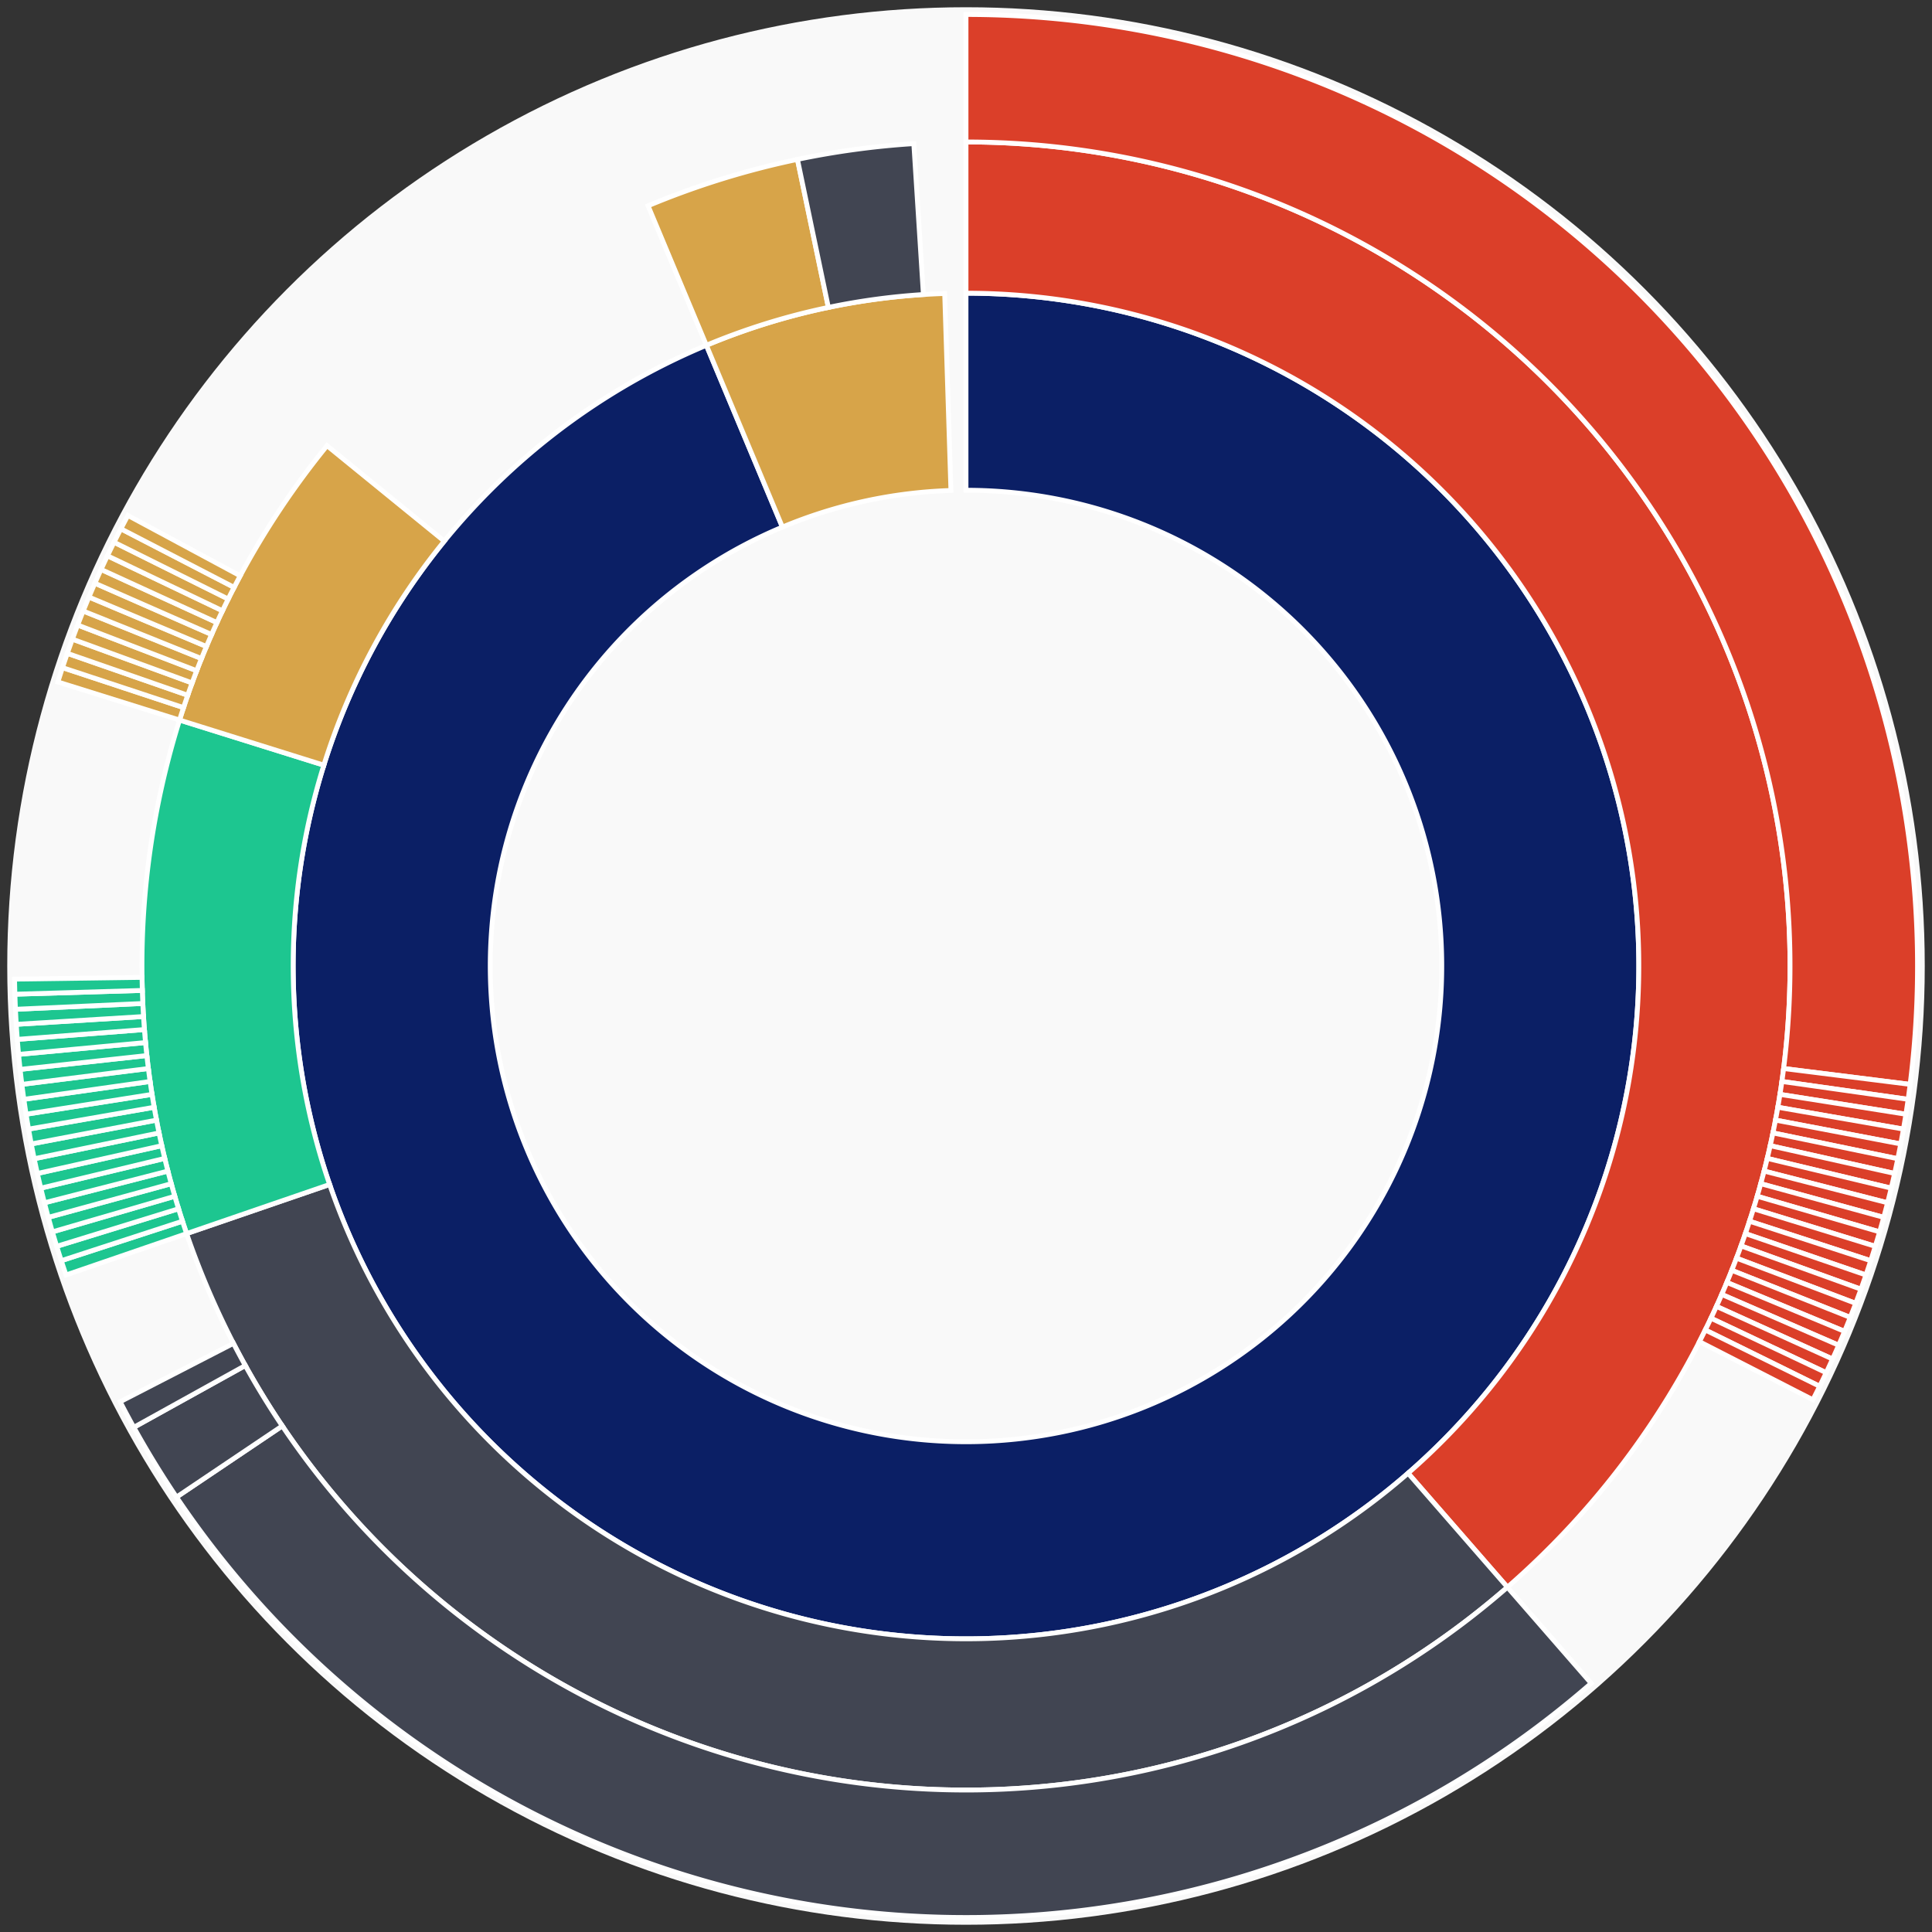 <svg xmlns="http://www.w3.org/2000/svg" width="400" height="400" id="block-7907843"><rect width="100%" height="100%" fill="#333333" stroke="none"/><g id="burst-container" transform="translate(200,200)"><circle r="197" style="fill: #f9f9f9; stroke: #f9f9f9; stroke-width: 3; opacity: 1;" id="circle-base"></circle><path display="none" d="M6.031385485800715e-15,-98.5A98.5,98.5,0,1,1,-6.031385485800715e-15,98.5A98.5,98.5,0,1,1,6.031385485800715e-15,-98.5Z" fill-rule="evenodd" id="p-type-root" style="stroke: #fff; opacity: 1;"></path><path d="M8.529667153919608e-15,-139.3A139.3,139.3,0,1,1,-53.752,-128.512L-38.008,-90.871A98.5,98.5,0,1,0,6.031385485800715e-15,-98.5Z" fill-rule="evenodd" style="fill: #0B1F65; stroke: #fff; opacity: 1;" id="p-type-data"></path><path d="M-53.752,-128.512A139.3,139.3,0,0,1,-4.414,-139.23L-3.121,-98.451A98.5,98.5,0,0,0,-38.008,-90.871Z" fill-rule="evenodd" style="fill: #D7A449; stroke: #fff; opacity: 1;" id="p-type-value"></path><path d="M1.0446666101440332e-14,-170.607A170.607,170.607,0,0,1,112.096,128.613L91.526,105.012A139.3,139.3,0,0,0,8.529667153919608e-15,-139.3Z" fill-rule="evenodd" style="fill: #DB3F29; stroke: #fff; opacity: 1;" id="p-type-functions"></path><path d="M112.096,128.613A170.607,170.607,0,0,1,-161.361,55.402L-131.751,45.235A139.3,139.3,0,0,0,91.526,105.012Z" fill-rule="evenodd" style="fill: #414552; stroke: #fff; opacity: 1;" id="p-type-ether"></path><path d="M-161.361,55.402A170.607,170.607,0,0,1,-162.829,-50.925L-132.95,-41.58A139.3,139.3,0,0,0,-131.751,45.235Z" fill-rule="evenodd" style="fill: #1DC690; stroke: #fff; opacity: 1;" id="p-type-logs"></path><path d="M-162.829,-50.925A170.607,170.607,0,0,1,-132.292,-107.729L-108.016,-87.96A139.3,139.3,0,0,0,-132.95,-41.58Z" fill-rule="evenodd" style="fill: #D7A449; stroke: #fff; opacity: 1;" id="p-type-tokenTransfers"></path><path d="M-65.832,-157.394A170.607,170.607,0,0,1,-34.897,-167L-28.493,-136.355A139.3,139.3,0,0,0,-53.752,-128.512Z" fill-rule="evenodd" style="fill: #D7A449; stroke: #fff; opacity: 1;" id="p-type-tokenTransfers"></path><path d="M-34.897,-167A170.607,170.607,0,0,1,-10.807,-170.264L-8.824,-139.02A139.3,139.3,0,0,0,-28.493,-136.355Z" fill-rule="evenodd" style="fill: #414552; stroke: #fff; opacity: 1;" id="p-type-ether"></path><path d="M1.206277097160143e-14,-197A197,197,0,0,1,195.47,24.509L169.282,21.225A170.607,170.607,0,0,0,1.0446666101440332e-14,-170.607Z" fill-rule="evenodd" style="fill: #DB3F29; stroke: #fff; opacity: 1;" id="p-type-functions"></path><path d="M195.47,24.509A197,197,0,0,1,195.057,27.603L168.924,23.905A170.607,170.607,0,0,0,169.282,21.225Z" fill-rule="evenodd" style="fill: #DB3F29; stroke: #fff; opacity: 1;" id="p-type-functions"></path><path d="M195.057,27.603A197,197,0,0,1,194.595,30.69L168.524,26.578A170.607,170.607,0,0,0,168.924,23.905Z" fill-rule="evenodd" style="fill: #DB3F29; stroke: #fff; opacity: 1;" id="p-type-functions"></path><path d="M194.595,30.69A197,197,0,0,1,194.084,33.77L168.082,29.245A170.607,170.607,0,0,0,168.524,26.578Z" fill-rule="evenodd" style="fill: #DB3F29; stroke: #fff; opacity: 1;" id="p-type-functions"></path><path d="M194.084,33.77A197,197,0,0,1,193.525,36.841L167.597,31.905A170.607,170.607,0,0,0,168.082,29.245Z" fill-rule="evenodd" style="fill: #DB3F29; stroke: #fff; opacity: 1;" id="p-type-functions"></path><path d="M193.525,36.841A197,197,0,0,1,192.917,39.903L167.071,34.557A170.607,170.607,0,0,0,167.597,31.905Z" fill-rule="evenodd" style="fill: #DB3F29; stroke: #fff; opacity: 1;" id="p-type-functions"></path><path d="M192.917,39.903A197,197,0,0,1,192.26,42.954L166.502,37.2A170.607,170.607,0,0,0,167.071,34.557Z" fill-rule="evenodd" style="fill: #DB3F29; stroke: #fff; opacity: 1;" id="p-type-functions"></path><path d="M192.26,42.954A197,197,0,0,1,191.555,45.995L165.892,39.833A170.607,170.607,0,0,0,166.502,37.2Z" fill-rule="evenodd" style="fill: #DB3F29; stroke: #fff; opacity: 1;" id="p-type-functions"></path><path d="M191.555,45.995A197,197,0,0,1,190.802,49.025L165.24,42.457A170.607,170.607,0,0,0,165.892,39.833Z" fill-rule="evenodd" style="fill: #DB3F29; stroke: #fff; opacity: 1;" id="p-type-functions"></path><path d="M190.802,49.025A197,197,0,0,1,190.002,52.042L164.546,45.07A170.607,170.607,0,0,0,165.24,42.457Z" fill-rule="evenodd" style="fill: #DB3F29; stroke: #fff; opacity: 1;" id="p-type-functions"></path><path d="M190.002,52.042A197,197,0,0,1,189.153,55.046L163.811,47.671A170.607,170.607,0,0,0,164.546,45.07Z" fill-rule="evenodd" style="fill: #DB3F29; stroke: #fff; opacity: 1;" id="p-type-functions"></path><path d="M189.153,55.046A197,197,0,0,1,188.257,58.037L163.035,50.261A170.607,170.607,0,0,0,163.811,47.671Z" fill-rule="evenodd" style="fill: #DB3F29; stroke: #fff; opacity: 1;" id="p-type-functions"></path><path d="M188.257,58.037A197,197,0,0,1,187.314,61.012L162.219,52.838A170.607,170.607,0,0,0,163.035,50.261Z" fill-rule="evenodd" style="fill: #DB3F29; stroke: #fff; opacity: 1;" id="p-type-functions"></path><path d="M187.314,61.012A197,197,0,0,1,186.324,63.973L161.361,55.402A170.607,170.607,0,0,0,162.219,52.838Z" fill-rule="evenodd" style="fill: #DB3F29; stroke: #fff; opacity: 1;" id="p-type-functions"></path><path d="M186.324,63.973A197,197,0,0,1,185.287,66.917L160.463,57.952A170.607,170.607,0,0,0,161.361,55.402Z" fill-rule="evenodd" style="fill: #DB3F29; stroke: #fff; opacity: 1;" id="p-type-functions"></path><path d="M185.287,66.917A197,197,0,0,1,184.203,69.845L159.524,60.487A170.607,170.607,0,0,0,160.463,57.952Z" fill-rule="evenodd" style="fill: #DB3F29; stroke: #fff; opacity: 1;" id="p-type-functions"></path><path d="M184.203,69.845A197,197,0,0,1,183.073,72.755L158.546,63.007A170.607,170.607,0,0,0,159.524,60.487Z" fill-rule="evenodd" style="fill: #DB3F29; stroke: #fff; opacity: 1;" id="p-type-functions"></path><path d="M183.073,72.755A197,197,0,0,1,181.897,75.646L157.528,65.512A170.607,170.607,0,0,0,158.546,63.007Z" fill-rule="evenodd" style="fill: #DB3F29; stroke: #fff; opacity: 1;" id="p-type-functions"></path><path d="M181.897,75.646A197,197,0,0,1,180.676,78.519L156.47,67.999A170.607,170.607,0,0,0,157.528,65.512Z" fill-rule="evenodd" style="fill: #DB3F29; stroke: #fff; opacity: 1;" id="p-type-functions"></path><path d="M180.676,78.519A197,197,0,0,1,179.409,81.372L155.373,70.47A170.607,170.607,0,0,0,156.47,67.999Z" fill-rule="evenodd" style="fill: #DB3F29; stroke: #fff; opacity: 1;" id="p-type-functions"></path><path d="M179.409,81.372A197,197,0,0,1,178.097,84.205L154.237,72.923A170.607,170.607,0,0,0,155.373,70.47Z" fill-rule="evenodd" style="fill: #DB3F29; stroke: #fff; opacity: 1;" id="p-type-functions"></path><path d="M178.097,84.205A197,197,0,0,1,176.741,87.016L153.062,75.358A170.607,170.607,0,0,0,154.237,72.923Z" fill-rule="evenodd" style="fill: #DB3F29; stroke: #fff; opacity: 1;" id="p-type-functions"></path><path d="M176.741,87.016A197,197,0,0,1,175.34,89.806L151.848,77.774A170.607,170.607,0,0,0,153.062,75.358Z" fill-rule="evenodd" style="fill: #DB3F29; stroke: #fff; opacity: 1;" id="p-type-functions"></path><path d="M129.437,148.509A197,197,0,0,1,-163.458,109.956L-141.559,95.225A170.607,170.607,0,0,0,112.096,128.613Z" fill-rule="evenodd" style="fill: #414552; stroke: #fff; opacity: 1;" id="p-type-ether"></path><path d="M-163.458,109.956A197,197,0,0,1,-172.297,95.512L-149.214,82.716A170.607,170.607,0,0,0,-141.559,95.225Z" fill-rule="evenodd" style="fill: #414552; stroke: #fff; opacity: 1;" id="p-type-ether"></path><path d="M-172.297,95.512A197,197,0,0,1,-175.129,90.216L-151.666,78.129A170.607,170.607,0,0,0,-149.214,82.716Z" fill-rule="evenodd" style="fill: #414552; stroke: #fff; opacity: 1;" id="p-type-ether"></path><path d="M-186.324,63.973A197,197,0,0,1,-187.314,61.012L-162.219,52.838A170.607,170.607,0,0,0,-161.361,55.402Z" fill-rule="evenodd" style="fill: #1DC690; stroke: #fff; opacity: 1;" id="p-type-logs"></path><path d="M-187.314,61.012A197,197,0,0,1,-188.257,58.037L-163.035,50.261A170.607,170.607,0,0,0,-162.219,52.838Z" fill-rule="evenodd" style="fill: #1DC690; stroke: #fff; opacity: 1;" id="p-type-logs"></path><path d="M-188.257,58.037A197,197,0,0,1,-189.153,55.046L-163.811,47.671A170.607,170.607,0,0,0,-163.035,50.261Z" fill-rule="evenodd" style="fill: #1DC690; stroke: #fff; opacity: 1;" id="p-type-logs"></path><path d="M-189.153,55.046A197,197,0,0,1,-190.002,52.042L-164.546,45.07A170.607,170.607,0,0,0,-163.811,47.671Z" fill-rule="evenodd" style="fill: #1DC690; stroke: #fff; opacity: 1;" id="p-type-logs"></path><path d="M-190.002,52.042A197,197,0,0,1,-190.802,49.025L-165.24,42.457A170.607,170.607,0,0,0,-164.546,45.07Z" fill-rule="evenodd" style="fill: #1DC690; stroke: #fff; opacity: 1;" id="p-type-logs"></path><path d="M-190.802,49.025A197,197,0,0,1,-191.555,45.995L-165.892,39.833A170.607,170.607,0,0,0,-165.24,42.457Z" fill-rule="evenodd" style="fill: #1DC690; stroke: #fff; opacity: 1;" id="p-type-logs"></path><path d="M-191.555,45.995A197,197,0,0,1,-192.26,42.954L-166.502,37.2A170.607,170.607,0,0,0,-165.892,39.833Z" fill-rule="evenodd" style="fill: #1DC690; stroke: #fff; opacity: 1;" id="p-type-logs"></path><path d="M-192.26,42.954A197,197,0,0,1,-192.917,39.903L-167.071,34.557A170.607,170.607,0,0,0,-166.502,37.2Z" fill-rule="evenodd" style="fill: #1DC690; stroke: #fff; opacity: 1;" id="p-type-logs"></path><path d="M-192.917,39.903A197,197,0,0,1,-193.525,36.841L-167.597,31.905A170.607,170.607,0,0,0,-167.071,34.557Z" fill-rule="evenodd" style="fill: #1DC690; stroke: #fff; opacity: 1;" id="p-type-logs"></path><path d="M-193.525,36.841A197,197,0,0,1,-194.084,33.77L-168.082,29.245A170.607,170.607,0,0,0,-167.597,31.905Z" fill-rule="evenodd" style="fill: #1DC690; stroke: #fff; opacity: 1;" id="p-type-logs"></path><path d="M-194.084,33.77A197,197,0,0,1,-194.595,30.69L-168.524,26.578A170.607,170.607,0,0,0,-168.082,29.245Z" fill-rule="evenodd" style="fill: #1DC690; stroke: #fff; opacity: 1;" id="p-type-logs"></path><path d="M-194.595,30.69A197,197,0,0,1,-195.057,27.603L-168.924,23.905A170.607,170.607,0,0,0,-168.524,26.578Z" fill-rule="evenodd" style="fill: #1DC690; stroke: #fff; opacity: 1;" id="p-type-logs"></path><path d="M-195.057,27.603A197,197,0,0,1,-195.47,24.509L-169.282,21.225A170.607,170.607,0,0,0,-168.924,23.905Z" fill-rule="evenodd" style="fill: #1DC690; stroke: #fff; opacity: 1;" id="p-type-logs"></path><path d="M-195.47,24.509A197,197,0,0,1,-195.833,21.408L-169.597,18.54A170.607,170.607,0,0,0,-169.282,21.225Z" fill-rule="evenodd" style="fill: #1DC690; stroke: #fff; opacity: 1;" id="p-type-logs"></path><path d="M-195.833,21.408A197,197,0,0,1,-196.148,18.302L-169.869,15.85A170.607,170.607,0,0,0,-169.597,18.54Z" fill-rule="evenodd" style="fill: #1DC690; stroke: #fff; opacity: 1;" id="p-type-logs"></path><path d="M-196.148,18.302A197,197,0,0,1,-196.413,15.192L-170.099,13.157A170.607,170.607,0,0,0,-169.869,15.85Z" fill-rule="evenodd" style="fill: #1DC690; stroke: #fff; opacity: 1;" id="p-type-logs"></path><path d="M-196.413,15.192A197,197,0,0,1,-196.629,12.078L-170.286,10.46A170.607,170.607,0,0,0,-170.099,13.157Z" fill-rule="evenodd" style="fill: #1DC690; stroke: #fff; opacity: 1;" id="p-type-logs"></path><path d="M-196.629,12.078A197,197,0,0,1,-196.796,8.961L-170.43,7.76A170.607,170.607,0,0,0,-170.286,10.46Z" fill-rule="evenodd" style="fill: #1DC690; stroke: #fff; opacity: 1;" id="p-type-logs"></path><path d="M-196.796,8.961A197,197,0,0,1,-196.913,5.841L-170.532,5.059A170.607,170.607,0,0,0,-170.43,7.76Z" fill-rule="evenodd" style="fill: #1DC690; stroke: #fff; opacity: 1;" id="p-type-logs"></path><path d="M-196.913,5.841A197,197,0,0,1,-196.981,2.72L-170.591,2.356A170.607,170.607,0,0,0,-170.532,5.059Z" fill-rule="evenodd" style="fill: #1DC690; stroke: #fff; opacity: 1;" id="p-type-logs"></path><path d="M-188.019,-58.803A197,197,0,0,1,-187.064,-61.775L-162.002,-53.498A170.607,170.607,0,0,0,-162.829,-50.925Z" fill-rule="evenodd" style="fill: #D7A449; stroke: #fff; opacity: 1;" id="p-type-tokenTransfers"></path><path d="M-187.064,-61.775A197,197,0,0,1,-186.062,-64.731L-161.134,-56.059A170.607,170.607,0,0,0,-162.002,-53.498Z" fill-rule="evenodd" style="fill: #D7A449; stroke: #fff; opacity: 1;" id="p-type-tokenTransfers"></path><path d="M-186.062,-64.731A197,197,0,0,1,-185.012,-67.671L-160.226,-58.605A170.607,170.607,0,0,0,-161.134,-56.059Z" fill-rule="evenodd" style="fill: #D7A449; stroke: #fff; opacity: 1;" id="p-type-tokenTransfers"></path><path d="M-185.012,-67.671A197,197,0,0,1,-183.917,-70.594L-159.277,-61.136A170.607,170.607,0,0,0,-160.226,-58.605Z" fill-rule="evenodd" style="fill: #D7A449; stroke: #fff; opacity: 1;" id="p-type-tokenTransfers"></path><path d="M-183.917,-70.594A197,197,0,0,1,-182.775,-73.5L-158.288,-63.653A170.607,170.607,0,0,0,-159.277,-61.136Z" fill-rule="evenodd" style="fill: #D7A449; stroke: #fff; opacity: 1;" id="p-type-tokenTransfers"></path><path d="M-182.775,-73.5A197,197,0,0,1,-181.588,-76.386L-157.26,-66.153A170.607,170.607,0,0,0,-158.288,-63.653Z" fill-rule="evenodd" style="fill: #D7A449; stroke: #fff; opacity: 1;" id="p-type-tokenTransfers"></path><path d="M-181.588,-76.386A197,197,0,0,1,-180.355,-79.254L-156.192,-68.636A170.607,170.607,0,0,0,-157.26,-66.153Z" fill-rule="evenodd" style="fill: #D7A449; stroke: #fff; opacity: 1;" id="p-type-tokenTransfers"></path><path d="M-180.355,-79.254A197,197,0,0,1,-179.076,-82.102L-155.084,-71.102A170.607,170.607,0,0,0,-156.192,-68.636Z" fill-rule="evenodd" style="fill: #D7A449; stroke: #fff; opacity: 1;" id="p-type-tokenTransfers"></path><path d="M-179.076,-82.102A197,197,0,0,1,-177.753,-84.929L-153.938,-73.551A170.607,170.607,0,0,0,-155.084,-71.102Z" fill-rule="evenodd" style="fill: #D7A449; stroke: #fff; opacity: 1;" id="p-type-tokenTransfers"></path><path d="M-177.753,-84.929A197,197,0,0,1,-176.385,-87.735L-152.754,-75.981A170.607,170.607,0,0,0,-153.938,-73.551Z" fill-rule="evenodd" style="fill: #D7A449; stroke: #fff; opacity: 1;" id="p-type-tokenTransfers"></path><path d="M-176.385,-87.735A197,197,0,0,1,-174.972,-90.519L-151.53,-78.392A170.607,170.607,0,0,0,-152.754,-75.981Z" fill-rule="evenodd" style="fill: #D7A449; stroke: #fff; opacity: 1;" id="p-type-tokenTransfers"></path><path d="M-174.972,-90.519A197,197,0,0,1,-173.516,-93.28L-150.269,-80.783A170.607,170.607,0,0,0,-151.53,-78.392Z" fill-rule="evenodd" style="fill: #D7A449; stroke: #fff; opacity: 1;" id="p-type-tokenTransfers"></path></g></svg>
